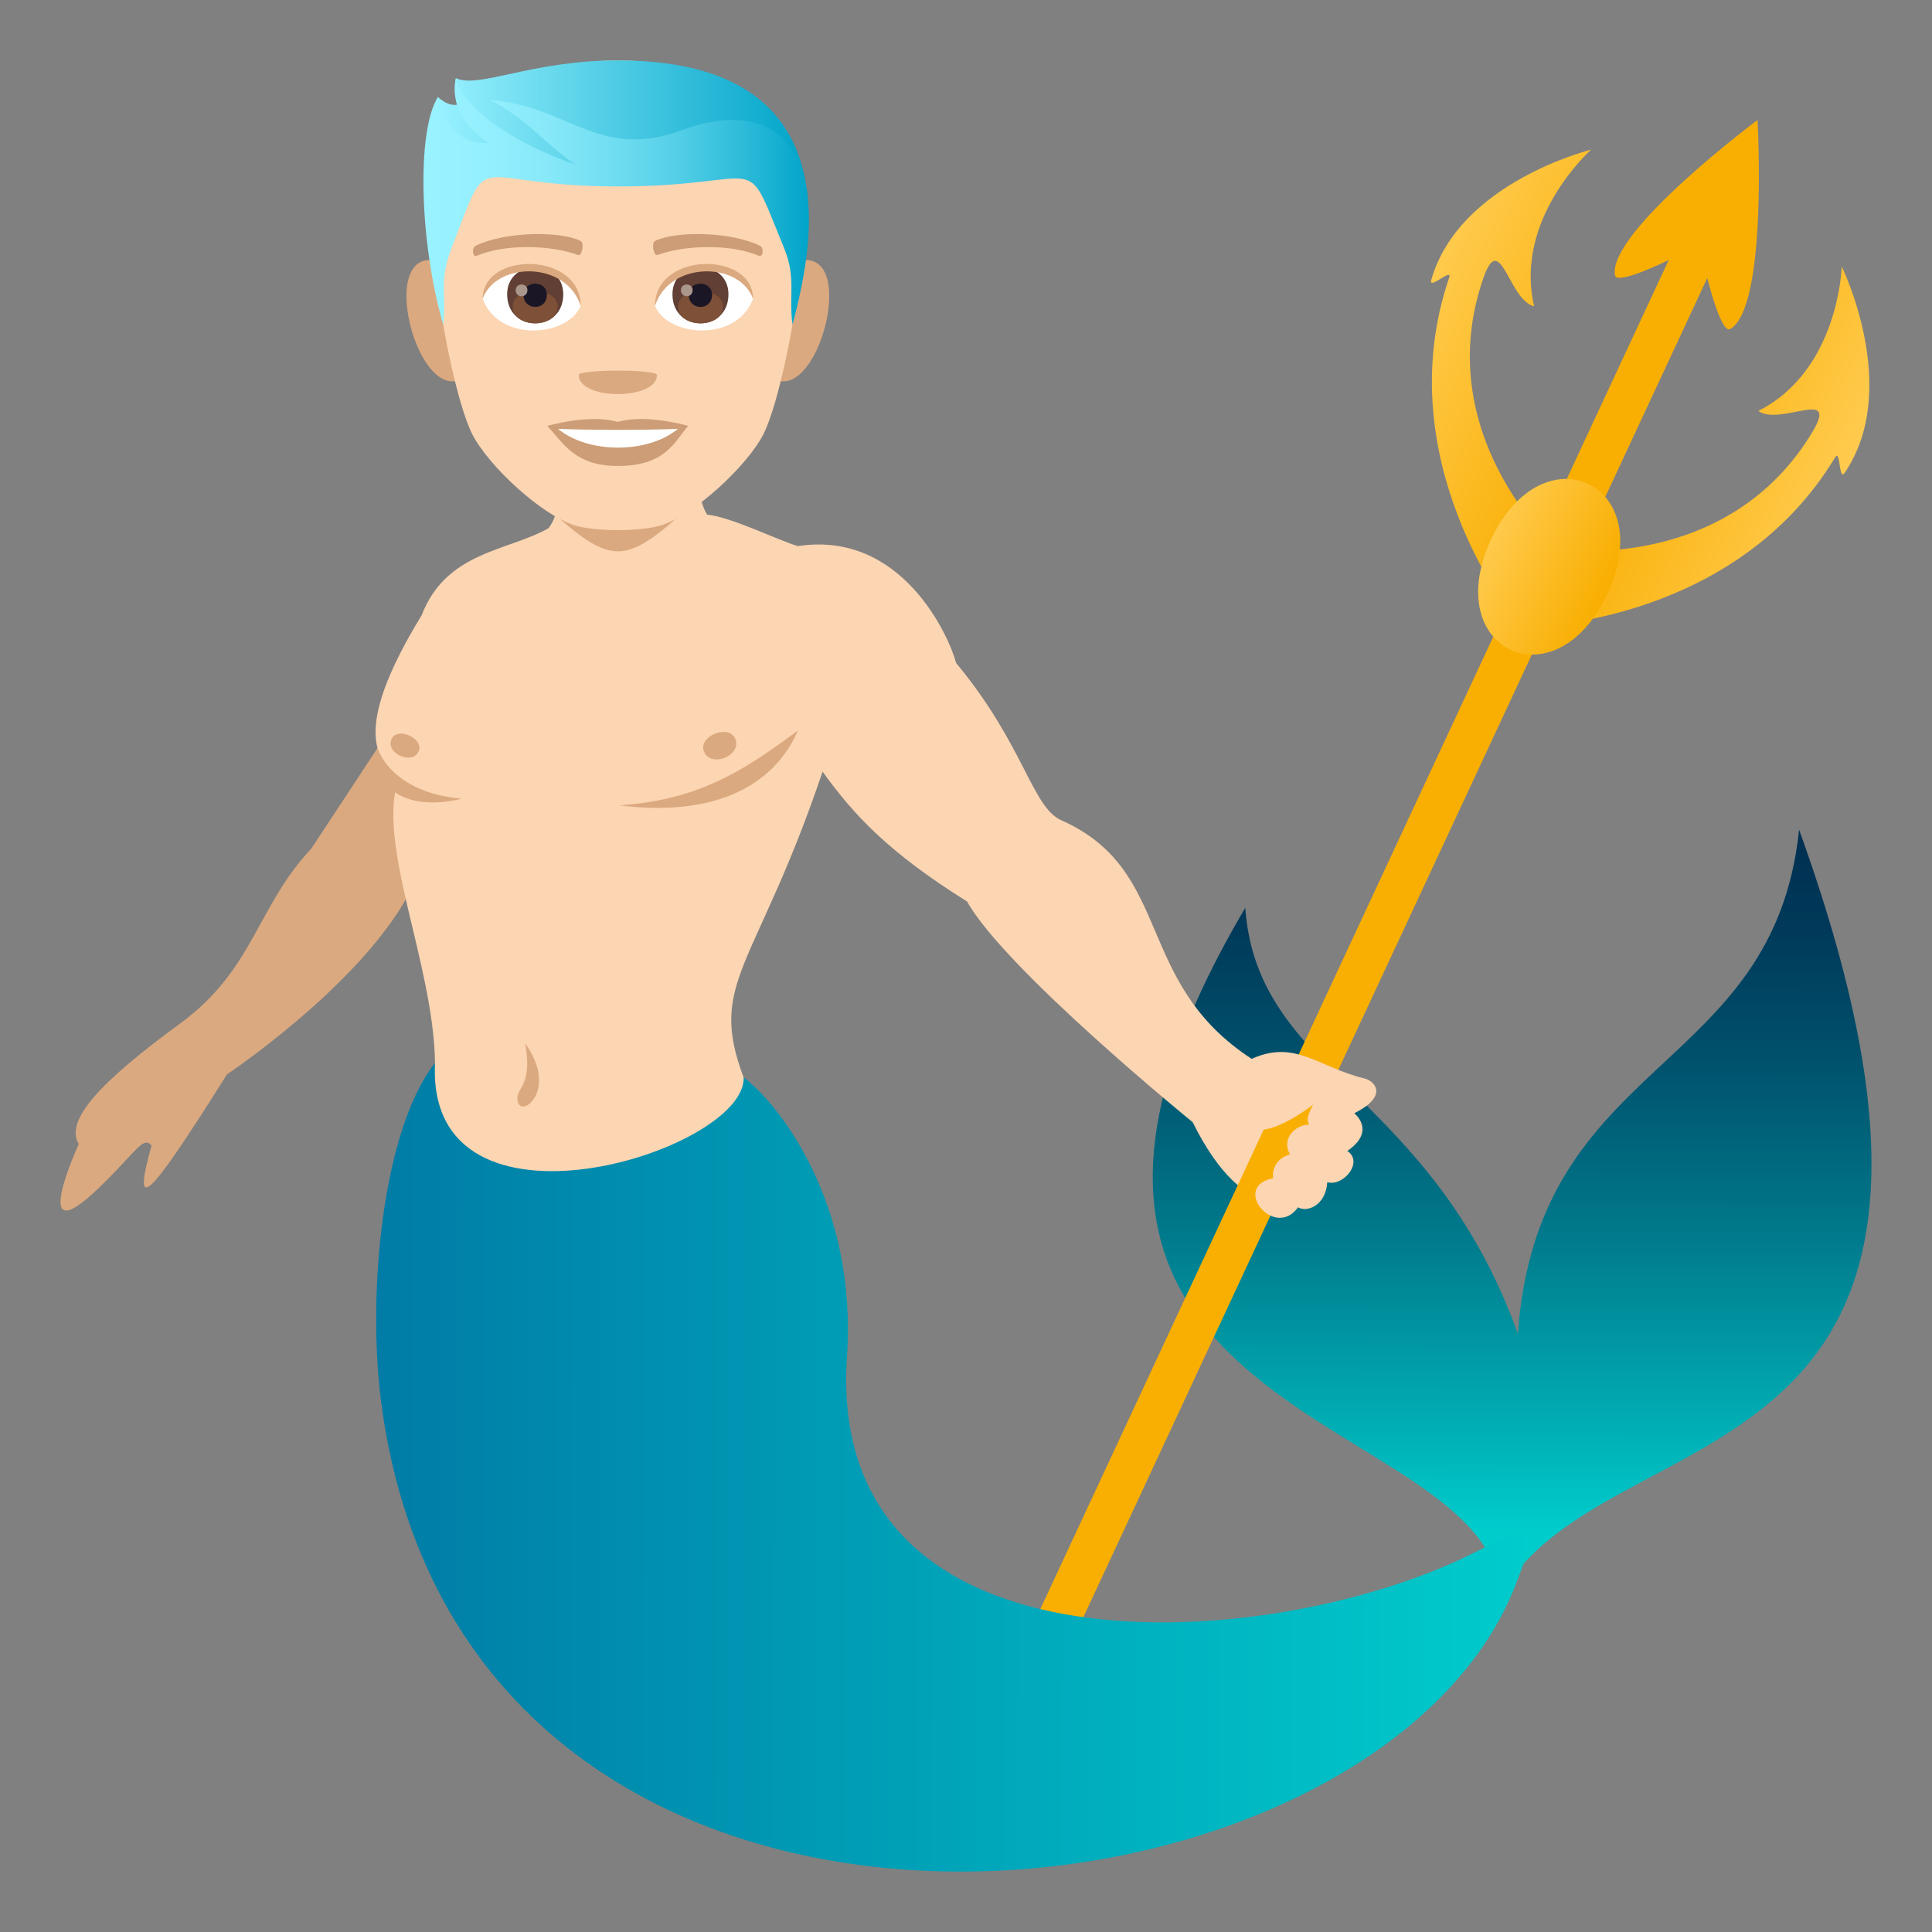 <?xml version="1.0" encoding="utf-8"?>
<!-- Generator: Adobe Illustrator 15.0.0, SVG Export Plug-In . SVG Version: 6.00 Build 0)  -->
<!DOCTYPE svg PUBLIC "-//W3C//DTD SVG 1.1//EN" "http://www.w3.org/Graphics/SVG/1.1/DTD/svg11.dtd">
<svg version="1.1" id="Layer_1" xmlns:x="http://ns.adobe.com/Extensibility/1.0/" xmlns:i="http://ns.adobe.com/AdobeIllustrator/10.0/" xmlns:graph="http://ns.adobe.com/Graphs/1.0/"
	 xmlns="http://www.w3.org/2000/svg" xmlns:xlink="http://www.w3.org/1999/xlink" xmlns:a="http://ns.adobe.com/AdobeSVGViewerExtensions/3.0/"
	 x="0px" y="0px" width="64px" height="64px" viewBox="0 0 64 64" enable-background="new 0 0 64 64" xml:space="preserve">
<rect x="0" y="0" width="64" height="64" fill="#808080" stroke="none"/>
<path fill="#DBA97F" d="M2.61,37.898c-0.48-0.793,0.746-2.084,3.35-3.988c2.457-1.795,2.531-3.857,4.35-5.795l2.455-3.729
	c1.414,0.661,2.742,0.622,3.42,2.239c-0.459,0.867-1.91,1.787-2.695,3.086C11.8,32.736,7.519,35.59,7.519,35.59
	c-2.746,4.369-3.111,4.58-2.498,2.354c-0.291-0.309-0.465,0.16-1.707,1.369C0.858,41.701,2.61,37.898,2.61,37.898z"/>
<linearGradient id="SVGID_1_" gradientUnits="userSpaceOnUse" x1="1357.988" y1="54.711" x2="1357.988" y2="29.326" gradientTransform="matrix(-1 -0.001 -0.001 1 1408.132 -0.087)">
	<stop  offset="0.103" style="stop-color:#00CCCC"/>
	<stop  offset="0.213" style="stop-color:#00B3B8"/>
	<stop  offset="0.48" style="stop-color:#007B8D"/>
	<stop  offset="0.71" style="stop-color:#00526D"/>
	<stop  offset="0.89" style="stop-color:#003959"/>
	<stop  offset="1" style="stop-color:#003052"/>
	<a:midPointStop  offset="0.103" style="stop-color:#00CCCC"/>
	<a:midPointStop  offset="0.403" style="stop-color:#00CCCC"/>
	<a:midPointStop  offset="1" style="stop-color:#003052"/>
</linearGradient>
<path fill="url(#SVGID_1_)" d="M59.597,27.485c8.031,22.227-6.393,19.091-9.883,25.372c-0.285-6.227-18.625-5.574-8.463-22.784
	c0.389,5.501,6.152,6.093,9.031,14.112C50.938,34.971,58.749,35.637,59.597,27.485z"/>
<path fill="#FCD5B2" d="M41.497,35.098c-3.965-2.555-2.582-6.256-6.344-7.928c-0.969-0.432-1.236-2.51-3.479-5.205
	c-0.225-0.867-1.791-4.402-5.242-3.875c-0.578-0.159-2.285-0.996-3.008-1.039c-0.896-1.521,1.043-3.5-3.604-2.92
	c-1.994,0.345-0.844,2.354-1.652,3.369c-1.361,0.765-3.383,0.765-4.201,2.882c-2.396,3.917-1.42,4.843-0.75,5.376
	c-0.787,2.127,1.152,6.16,1.193,9.451c-2.244,6.043,12.131,4.402,10.223,0.48c-1.199-3.174,0.404-3.588,2.617-10.127
	c1.041,1.448,2.205,2.689,4.785,4.301c1.266,2.262,7.473,7.311,7.473,7.311C43.03,44.256,46.888,34.623,41.497,35.098z"/>
<path fill="#F9AF02" d="M56.556,9.208c0,0,0.459,1.871,0.76,1.692c1.256-0.741,0.904-6.926,0.904-6.926s-4.963,3.707-4.723,5.146
	c0.057,0.347,1.783-0.508,1.783-0.508L33.251,55.902l1.273,0.597L56.556,9.208z"/>
<path fill="#DBA97F" d="M18.169,16.861c2.094,1.872,2.514,1.871,4.598-0.007L18.169,16.861z"/>
<path fill="#DBA97F" d="M14.419,8.631c-2.021-0.366-0.443,5.291,1.139,3.73C16.292,11.64,15.362,8.802,14.419,8.631z"/>
<path fill="#DBA97F" d="M26.513,8.631c-0.945,0.171-1.873,3.009-1.137,3.73C26.958,13.922,28.536,8.266,26.513,8.631z"/>
<path fill="#FCD5B2" d="M20.466,2c-4.18,0-6.197,3.162-5.943,7.564c0.051,0.885,0.598,3.771,1.115,4.807
	c0.533,1.06,2.305,2.693,3.393,3.03c0.686,0.213,2.188,0.213,2.873,0c1.086-0.337,2.859-1.971,3.391-3.03
	c0.518-1.036,1.064-3.922,1.117-4.807C26.663,5.163,24.649,1.999,20.466,2z"/>
<path fill="#CC9D76" d="M20.466,13.977c-0.941-0.276-2.334,0.132-2.334,0.132c0.531,0.577,0.92,1.327,2.334,1.327
	c1.621,0,1.896-0.851,2.332-1.327C22.798,14.108,21.405,13.698,20.466,13.977z"/>
<path fill="#FFFFFF" d="M18.487,14.206c0.988,0.827,2.979,0.831,3.971,0C21.405,14.25,19.546,14.251,18.487,14.206z"/>
<path fill="#DBA97F" d="M21.763,12.421c0,0.845-2.592,0.844-2.592,0C19.171,12.229,21.763,12.229,21.763,12.421z"/>
<linearGradient id="SVGID_2_" gradientUnits="userSpaceOnUse" x1="15.745" y1="5.271" x2="28.089" y2="5.271" gradientTransform="matrix(1 0 0 1 -1.329 -0.981)">
	<stop  offset="0" style="stop-color:#99F2FF"/>
	<stop  offset="0.322" style="stop-color:#67D8ED"/>
	<stop  offset="1" style="stop-color:#00A4C9"/>
	<a:midPointStop  offset="0" style="stop-color:#99F2FF"/>
	<a:midPointStop  offset="0.491" style="stop-color:#99F2FF"/>
	<a:midPointStop  offset="1" style="stop-color:#00A4C9"/>
</linearGradient>
<path fill="url(#SVGID_2_)" d="M20.466,2c-2.875,0-4.615,0.951-5.365,0.587c0,0-0.08,0.489,0.215,0.81c0,0-0.311,0.267-0.813-0.185
	c-0.477,1.548,0.939,2.444,5.963,2.444c5.025,0,3.824-1.224,6.295,0.925C26.519,3.933,24.835,2,20.466,2z"/>
<linearGradient id="SVGID_3_" gradientUnits="userSpaceOnUse" x1="15.355" y1="7.653" x2="28.125" y2="7.653" gradientTransform="matrix(1 0 0 1 -1.329 -0.981)">
	<stop  offset="0" style="stop-color:#99F2FF"/>
	<stop  offset="0.151" style="stop-color:#95F0FD"/>
	<stop  offset="0.314" style="stop-color:#88E9F9"/>
	<stop  offset="0.483" style="stop-color:#72DEF1"/>
	<stop  offset="0.656" style="stop-color:#54CFE7"/>
	<stop  offset="0.83" style="stop-color:#2DBBD9"/>
	<stop  offset="1" style="stop-color:#00A4C9"/>
	<a:midPointStop  offset="0" style="stop-color:#99F2FF"/>
	<a:midPointStop  offset="0.691" style="stop-color:#99F2FF"/>
	<a:midPointStop  offset="1" style="stop-color:#00A4C9"/>
</linearGradient>
<path fill="url(#SVGID_3_)" d="M22.593,4.311c-2.766,1.021-3.775-0.822-6.387-1.001c1.244,0.586,1.85,1.488,2.867,2.141
	c-2.219-0.742-3.848-2.021-3.971-2.859c0,0-0.371,1.225,1.094,2.141c-1.4,0.129-1.693-1.516-1.693-1.516
	c-0.707,1.139-0.609,4.813,0.178,7.538c0.131-0.973-0.168-1.374,0.281-2.547c1.346-3.503,0.48-2.032,5.504-2.032
	s4.119-1.342,5.504,2.032c0.416,1.006,0.15,1.574,0.283,2.547C27.905,4.607,25.53,3.227,22.593,4.311z"/>
<path fill="#FFFFFF" d="M24.944,9.904c-0.561,1.462-2.834,1.248-3.248,0.225C22.011,8.484,24.636,8.343,24.944,9.904z"/>
<path fill="#FFFFFF" d="M15.991,9.904c0.555,1.462,2.828,1.248,3.246,0.225C18.921,8.483,16.294,8.342,15.991,9.904z"/>
<path fill="#CC9D76" d="M25.175,8.143c-0.957-0.474-2.787-0.498-3.469-0.165c-0.145,0.063-0.049,0.513,0.074,0.47
	c0.949-0.352,2.482-0.36,3.371,0.031C25.272,8.528,25.321,8.209,25.175,8.143z"/>
<path fill="#CC9D76" d="M15.757,8.143c0.957-0.474,2.787-0.498,3.469-0.165c0.145,0.063,0.049,0.513-0.074,0.471
	c-0.951-0.353-2.482-0.361-3.373,0.03C15.661,8.528,15.612,8.209,15.757,8.143z"/>
<path fill="#613F34" d="M22.276,9.748c0,1.284,1.855,1.284,1.855,0C24.132,8.557,22.276,8.557,22.276,9.748z"/>
<path fill="#7D5037" d="M22.46,10.159c0,0.735,1.49,0.735,1.49,0C23.95,9.476,22.46,9.476,22.46,10.159z"/>
<path fill="#1A1626" d="M22.817,9.769c0,0.531,0.771,0.531,0.771,0C23.589,9.273,22.817,9.273,22.817,9.769z"/>
<path fill="#AB968C" d="M22.556,9.612c0,0.269,0.389,0.269,0.389,0C22.944,9.362,22.556,9.362,22.556,9.612z"/>
<path fill="#613F34" d="M16.8,9.748c0,1.284,1.859,1.284,1.859-0.001C18.659,8.557,16.8,8.557,16.8,9.748z"/>
<path fill="#7D5037" d="M16.985,10.157c0,0.737,1.488,0.737,1.488,0.001C18.474,9.476,16.985,9.476,16.985,10.157z"/>
<path fill="#1A1626" d="M17.343,9.769c0,0.531,0.773,0.53,0.773-0.001C18.116,9.273,17.343,9.273,17.343,9.769z"/>
<path fill="#AB968C" d="M17.083,9.612c0,0.269,0.389,0.269,0.389-0.001C17.472,9.361,17.083,9.363,17.083,9.612z"/>
<path fill="#DBA97F" d="M24.944,9.892c0-1.569-3.248-1.569-3.248,0.25C22.161,8.649,24.479,8.649,24.944,9.892z"/>
<path fill="#DBA97F" d="M15.991,9.892c0-1.569,3.246-1.569,3.246,0.249C18.774,8.648,16.452,8.648,15.991,9.892z"/>
<path fill="#FCD5B2" d="M42.171,39.033c0,0-0.098-0.59,0.559-0.795c-0.305-0.559,0.229-0.99,0.641-0.984
	c-0.162-0.203,0.135-0.668,0.135-0.668s-1.418,1.125-2.076,0.773c-1.443-0.771-0.451-2.071,0.07-2.299
	c1.422-0.623,2.162,0.294,3.717,0.67c0.291,0.07,0.82,0.557-0.355,1.148c0,0,0.746,0.582-0.23,1.248
	c0.553,0.369-0.141,1.195-0.664,1.035c-0.055,0.809-0.701,1.002-0.967,0.832C42.218,41.082,40.771,39.298,42.171,39.033z"/>
<path fill="#DBA97F" d="M12.972,24.48c-0.219,0.461,0.674,0.881,0.893,0.418C14.065,24.473,13.173,24.053,12.972,24.48z"/>
<path fill="#DBA97F" d="M23.321,24.897c0.225,0.554,1.262,0.134,1.037-0.419C24.151,23.965,23.112,24.387,23.321,24.897z"/>
<path fill="#DBA97F" d="M15.294,26.459c-2.369-0.213-2.781-1.664-2.781-1.664C12.323,26.15,13.503,26.889,15.294,26.459z"/>
<path fill="#DBA97F" d="M26.433,24.202c-1.523,1.103-3.084,2.298-5.916,2.476C23.567,27.064,25.601,26.104,26.433,24.202z"/>
<path fill="#DBA97F" d="M17.399,34.567c0.27,1.52-0.385,1.45-0.24,1.95C17.308,37.016,18.487,36.088,17.399,34.567z"/>
<linearGradient id="SVGID_4_" gradientUnits="userSpaceOnUse" x1="1357.389" y1="50.492" x2="1395.612" y2="50.492" gradientTransform="matrix(-1 -0.001 -0.001 1 1408.132 -0.087)">
	<stop  offset="0" style="stop-color:#00CCCC"/>
	<stop  offset="1" style="stop-color:#007CA6"/>
	<a:midPointStop  offset="0" style="stop-color:#00CCCC"/>
	<a:midPointStop  offset="0.5" style="stop-color:#00CCCC"/>
	<a:midPointStop  offset="1" style="stop-color:#007CA6"/>
</linearGradient>
<path fill="url(#SVGID_4_)" d="M14.411,35.209c-1.746,2.225-2.264,7.68-1.775,11.313c2.855,21.308,33.227,17.993,37.645,5.778
	c0.447-1.232,1.02-2.117-1.455-0.863c-6.646,3.359-21.51,4.414-20.768-6.498c0.346-5.084-2.264-8.381-3.424-9.25
	C24.726,38.152,14.089,41.455,14.411,35.209z"/>
<linearGradient id="SVGID_5_" gradientUnits="userSpaceOnUse" x1="54.835" y1="218.884" x2="62.247" y2="218.884" gradientTransform="matrix(0.906 0.423 -0.423 0.906 96.653 -207.724)">
	<stop  offset="0" style="stop-color:#F9AF02"/>
	<stop  offset="1" style="stop-color:#FFCA4D"/>
	<a:midPointStop  offset="0" style="stop-color:#F9AF02"/>
	<a:midPointStop  offset="0.5" style="stop-color:#F9AF02"/>
	<a:midPointStop  offset="1" style="stop-color:#FFCA4D"/>
</linearGradient>
<path fill="url(#SVGID_5_)" d="M60.79,15.153c0.182-0.301,0.117,0.802,0.316,0.512c1.896-2.788-0.096-6.835-0.096-6.835
	s-0.092,3.432-2.762,4.782c0.709,0.519,2.686-0.799,1.795,0.69c-2.781,4.647-8.24,3.909-8.24,3.909l-0.973,2.538
	C50.831,20.75,57.489,20.618,60.79,15.153z"/>
<linearGradient id="SVGID_6_" gradientUnits="userSpaceOnUse" x1="47.023" y1="218.885" x2="54.434" y2="218.885" gradientTransform="matrix(0.906 0.423 -0.423 0.906 96.653 -207.724)">
	<stop  offset="0" style="stop-color:#FFCA4D"/>
	<stop  offset="1" style="stop-color:#F9AF02"/>
	<a:midPointStop  offset="0" style="stop-color:#FFCA4D"/>
	<a:midPointStop  offset="0.5" style="stop-color:#FFCA4D"/>
	<a:midPointStop  offset="1" style="stop-color:#F9AF02"/>
</linearGradient>
<path fill="url(#SVGID_6_)" d="M48.007,9.192c0.113-0.333-0.689,0.425-0.596,0.087c0.916-3.245,5.297-4.321,5.297-4.321
	s-2.57,2.277-1.887,5.19c-0.855-0.21-1.115-2.571-1.684-0.931c-1.771,5.117,2.303,8.823,2.303,8.823l-1.32,2.378
	C50.12,20.419,45.942,15.234,48.007,9.192z"/>
<linearGradient id="SVGID_7_" gradientUnits="userSpaceOnUse" x1="52.509" y1="224.44" x2="56.759" y2="224.44" gradientTransform="matrix(0.906 0.423 -0.423 0.906 96.653 -207.724)">
	<stop  offset="0" style="stop-color:#FFCA4D"/>
	<stop  offset="1" style="stop-color:#F9AF02"/>
	<a:midPointStop  offset="0" style="stop-color:#FFCA4D"/>
	<a:midPointStop  offset="0.5" style="stop-color:#FFCA4D"/>
	<a:midPointStop  offset="1" style="stop-color:#F9AF02"/>
</linearGradient>
<path fill="url(#SVGID_7_)" d="M53.245,19.673c-1.709,3.666-5.561,1.87-3.852-1.797C51.104,14.209,54.956,16.005,53.245,19.673z"/>
</svg>
